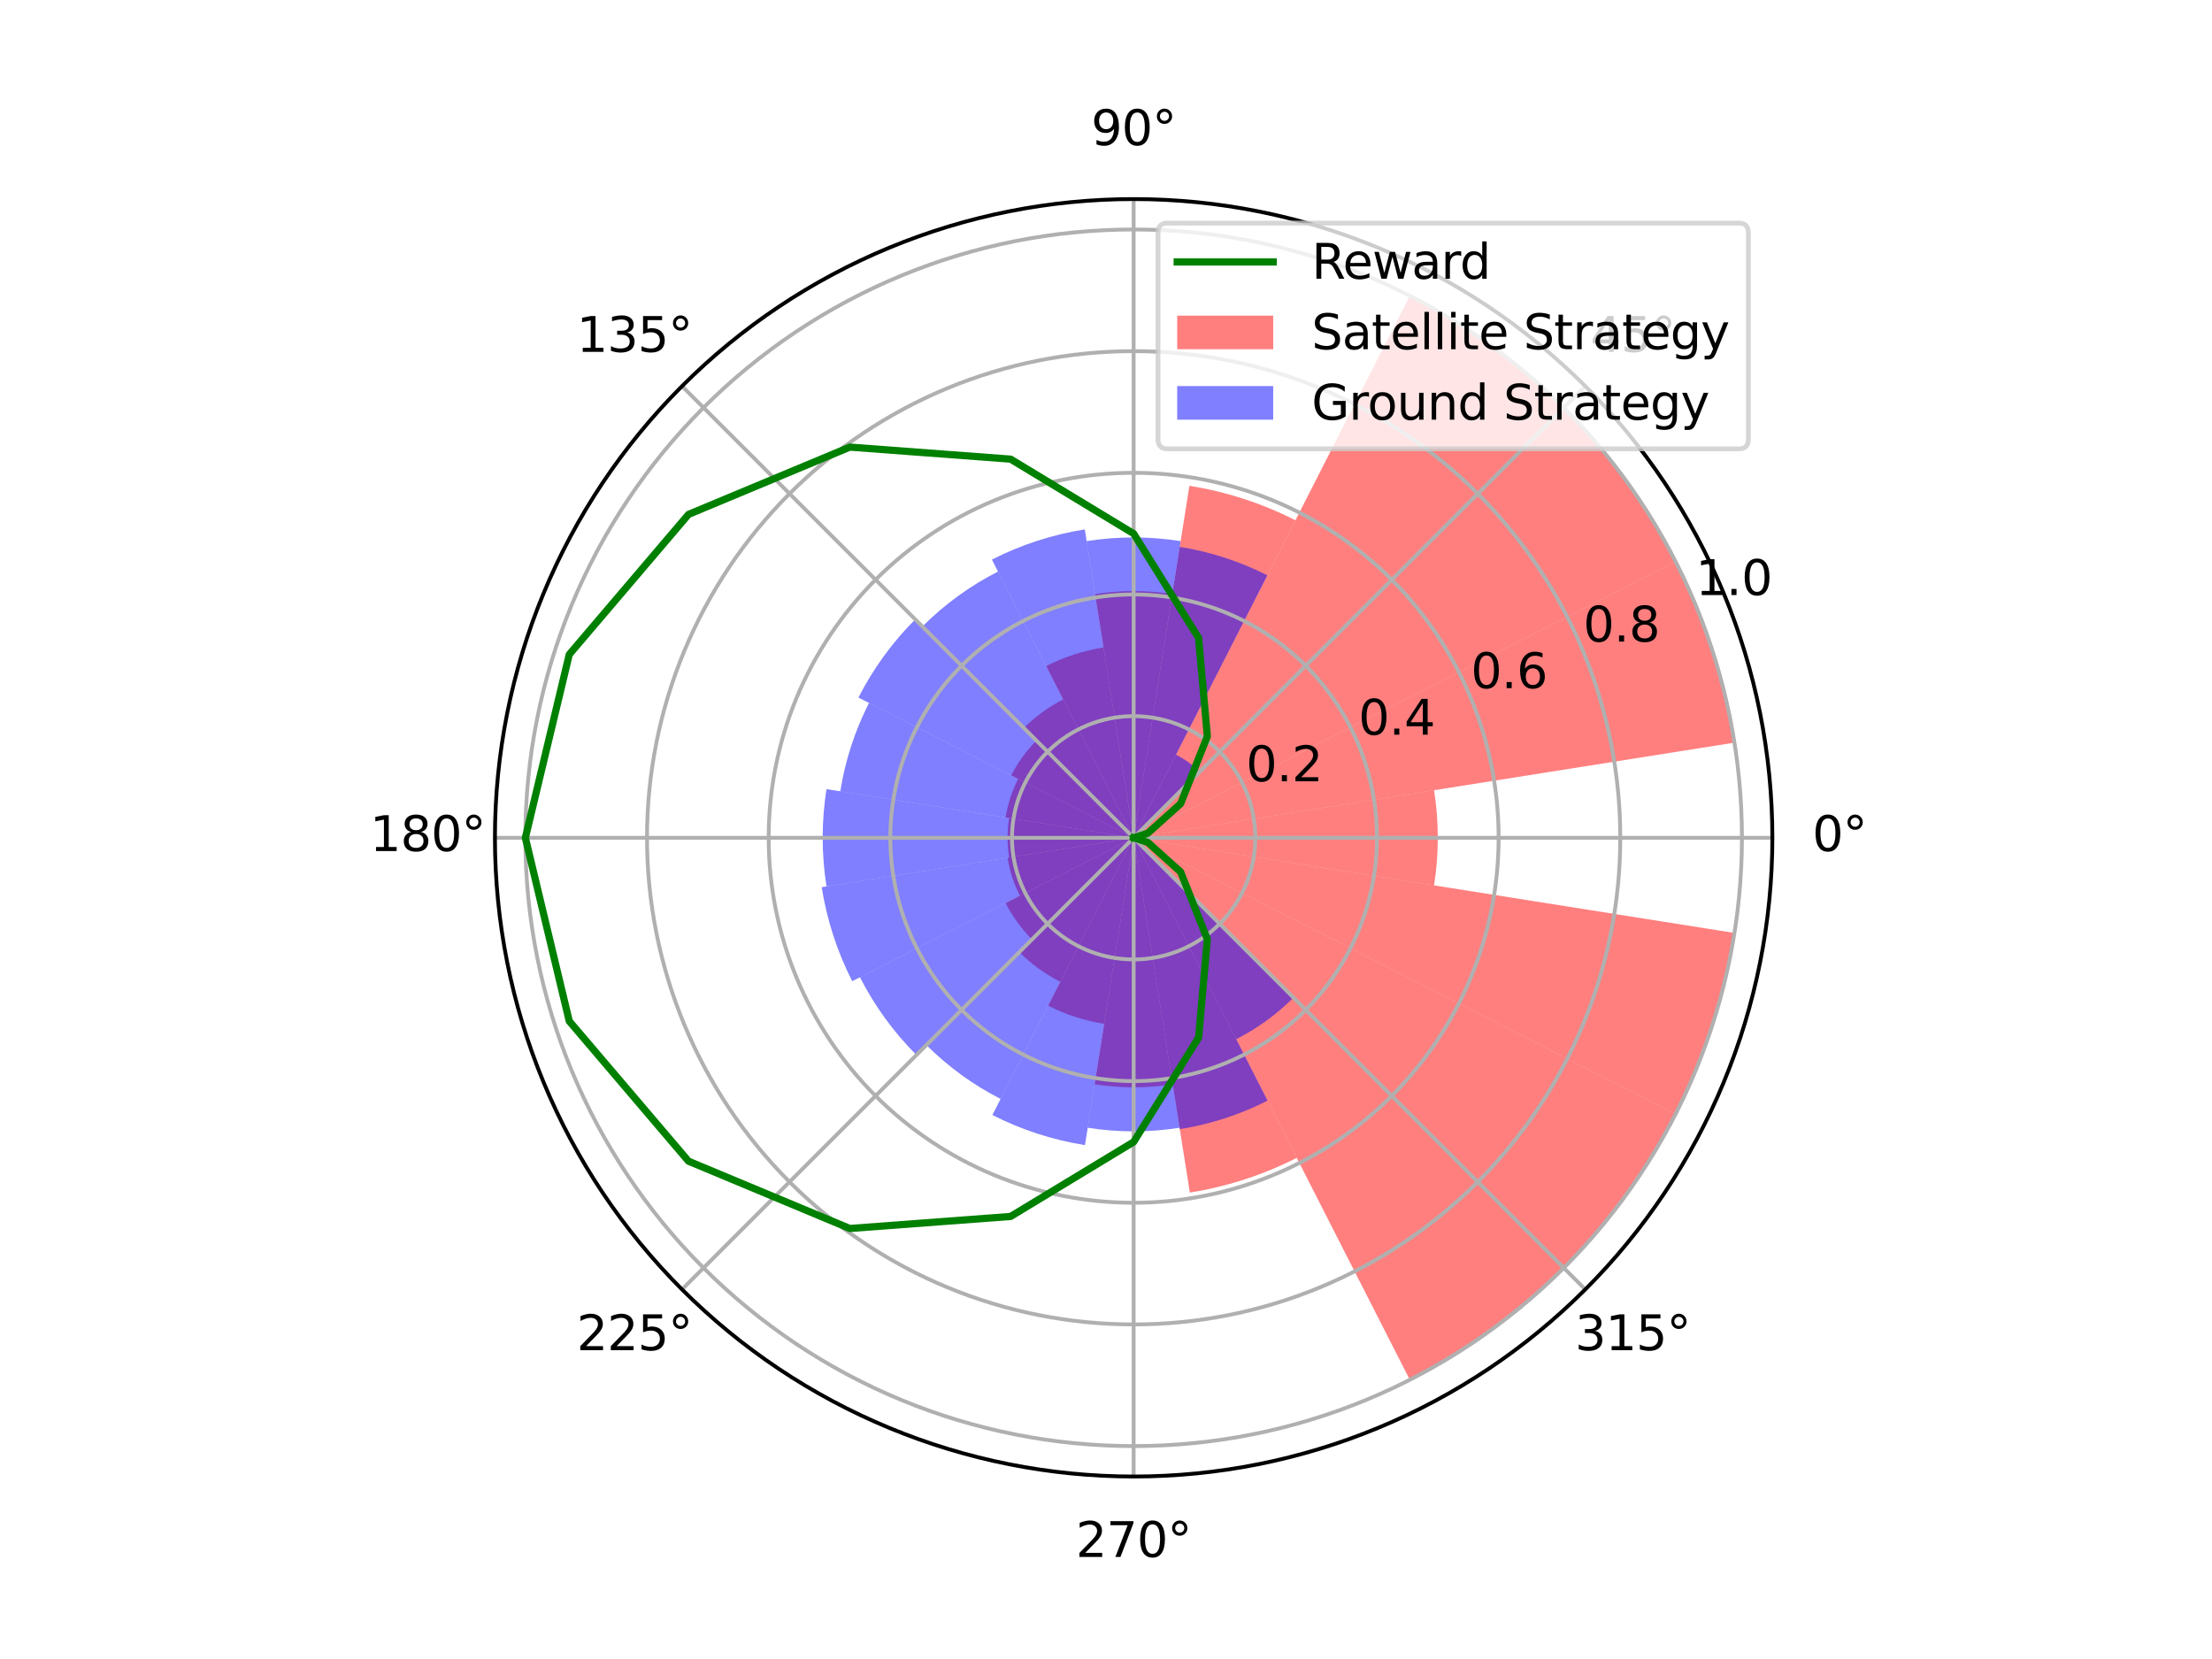 <?xml version="1.0" encoding="utf-8" standalone="no"?>
<!DOCTYPE svg PUBLIC "-//W3C//DTD SVG 1.1//EN"
  "http://www.w3.org/Graphics/SVG/1.1/DTD/svg11.dtd">
<svg xmlns:xlink="http://www.w3.org/1999/xlink" width="460.8pt" height="345.6pt" viewBox="0 0 460.8 345.6" xmlns="http://www.w3.org/2000/svg" version="1.1">
 <defs>
  <style type="text/css">*{stroke-linejoin: round; stroke-linecap: butt}</style>
 </defs>
 <g id="figure_1">
  <g id="patch_1">
   <path d="M 0 345.6 
L 460.8 345.6 
L 460.8 0 
L 0 0 
z
" style="fill: #ffffff"/>
  </g>
  <g id="axes_1">
   <g id="patch_2">
    <path d="M 369.216 174.528 
C 369.216 157.055 365.774 139.752 359.088 123.61 
C 352.401 107.467 342.6 92.798 330.245 80.443 
C 317.89 68.088 303.221 58.287 287.078 51.6 
C 270.936 44.914 253.633 41.472 236.16 41.472 
C 218.687 41.472 201.384 44.914 185.242 51.6 
C 169.099 58.287 154.43 68.088 142.075 80.443 
C 129.72 92.798 119.919 107.467 113.232 123.61 
C 106.546 139.752 103.104 157.055 103.104 174.528 
C 103.104 192.001 106.546 209.304 113.232 225.446 
C 119.919 241.589 129.72 256.258 142.075 268.613 
C 154.43 280.968 169.099 290.769 185.242 297.456 
C 201.384 304.142 218.687 307.584 236.16 307.584 
C 253.633 307.584 270.936 304.142 287.078 297.456 
C 303.221 290.769 317.89 280.968 330.245 268.613 
C 342.6 256.258 352.401 241.589 359.088 225.446 
C 365.774 209.304 369.216 192.001 369.216 174.528 
M 236.16 174.528 
C 236.16 174.528 236.16 174.528 236.16 174.528 
C 236.16 174.528 236.16 174.528 236.16 174.528 
C 236.16 174.528 236.16 174.528 236.16 174.528 
C 236.16 174.528 236.16 174.528 236.16 174.528 
C 236.16 174.528 236.16 174.528 236.16 174.528 
C 236.16 174.528 236.16 174.528 236.16 174.528 
C 236.16 174.528 236.16 174.528 236.16 174.528 
C 236.16 174.528 236.16 174.528 236.16 174.528 
C 236.16 174.528 236.16 174.528 236.16 174.528 
C 236.16 174.528 236.16 174.528 236.16 174.528 
C 236.16 174.528 236.16 174.528 236.16 174.528 
C 236.16 174.528 236.16 174.528 236.16 174.528 
C 236.16 174.528 236.16 174.528 236.16 174.528 
C 236.16 174.528 236.16 174.528 236.16 174.528 
C 236.16 174.528 236.16 174.528 236.16 174.528 
C 236.16 174.528 236.16 174.528 236.16 174.528 
M 369.216 174.528 
z
" style="fill: #ffffff"/>
   </g>
   <g id="patch_3">
    <path d="M 236.16 174.528 
C 236.16 174.528 236.16 174.528 236.16 174.528 
C 236.16 174.528 236.16 174.528 236.16 174.528 
L 298.74 164.616 
C 299.259 167.895 299.52 171.209 299.52 174.528 
C 299.52 177.847 299.259 181.161 298.74 184.44 
z
" clip-path="url(#pe6c86b7f0f)" style="fill: #ff0000; opacity: 0.5"/>
   </g>
   <g id="patch_4">
    <path d="M 236.16 174.528 
C 236.16 174.528 236.16 174.528 236.16 174.528 
C 236.16 174.528 236.16 174.528 236.16 174.528 
L 349.046 117.01 
C 352.059 122.924 354.603 129.065 356.654 135.377 
C 358.705 141.689 360.257 148.153 361.295 154.709 
z
" clip-path="url(#pe6c86b7f0f)" style="fill: #ff0000; opacity: 0.5"/>
   </g>
   <g id="patch_5">
    <path d="M 236.16 174.528 
C 236.16 174.528 236.16 174.528 236.16 174.528 
C 236.16 174.528 236.16 174.528 236.16 174.528 
L 325.759 84.929 
C 330.453 89.623 334.77 94.678 338.672 100.049 
C 342.574 105.419 346.048 111.087 349.061 117.002 
z
" clip-path="url(#pe6c86b7f0f)" style="fill: #ff0000; opacity: 0.5"/>
   </g>
   <g id="patch_6">
    <path d="M 236.16 174.528 
C 236.16 174.528 236.16 174.528 236.16 174.528 
C 236.16 174.528 236.16 174.528 236.16 174.528 
L 293.67 61.658 
C 299.583 64.671 305.25 68.144 310.619 72.044 
C 315.988 75.945 321.042 80.261 325.734 84.954 
z
" clip-path="url(#pe6c86b7f0f)" style="fill: #ff0000; opacity: 0.5"/>
   </g>
   <g id="patch_7">
    <path d="M 236.16 174.528 
C 236.16 174.528 236.16 174.528 236.16 174.528 
C 236.16 174.528 236.16 174.528 236.16 174.528 
L 247.773 101.207 
C 251.614 101.815 255.401 102.724 259.1 103.926 
C 262.799 105.128 266.397 106.618 269.862 108.384 
z
" clip-path="url(#pe6c86b7f0f)" style="fill: #ff0000; opacity: 0.5"/>
   </g>
   <g id="patch_8">
    <path d="M 236.16 174.528 
C 236.16 174.528 236.16 174.528 236.16 174.528 
C 236.16 174.528 236.16 174.528 236.16 174.528 
L 228.12 123.765 
C 230.779 123.344 233.468 123.132 236.16 123.132 
C 238.852 123.132 241.541 123.344 244.2 123.765 
z
" clip-path="url(#pe6c86b7f0f)" style="fill: #ff0000; opacity: 0.5"/>
   </g>
   <g id="patch_9">
    <path d="M 236.16 174.528 
C 236.16 174.528 236.16 174.528 236.16 174.528 
C 236.16 174.528 236.16 174.528 236.16 174.528 
L 217.934 138.757 
C 219.808 137.803 221.754 136.997 223.754 136.347 
C 225.754 135.697 227.802 135.205 229.88 134.876 
z
" clip-path="url(#pe6c86b7f0f)" style="fill: #ff0000; opacity: 0.5"/>
   </g>
   <g id="patch_10">
    <path d="M 236.16 174.528 
C 236.16 174.528 236.16 174.528 236.16 174.528 
C 236.16 174.528 236.16 174.528 236.16 174.528 
L 213.285 151.653 
C 214.484 150.455 215.774 149.353 217.145 148.356 
C 218.516 147.36 219.963 146.473 221.473 145.704 
z
" clip-path="url(#pe6c86b7f0f)" style="fill: #ff0000; opacity: 0.5"/>
   </g>
   <g id="patch_11">
    <path d="M 236.16 174.528 
C 236.16 174.528 236.16 174.528 236.16 174.528 
C 236.16 174.528 236.16 174.528 236.16 174.528 
L 210.652 161.531 
C 211.333 160.195 212.118 158.914 213 157.701 
C 213.881 156.488 214.857 155.345 215.917 154.285 
z
" clip-path="url(#pe6c86b7f0f)" style="fill: #ff0000; opacity: 0.5"/>
   </g>
   <g id="patch_12">
    <path d="M 236.16 174.528 
C 236.16 174.528 236.16 174.528 236.16 174.528 
C 236.16 174.528 236.16 174.528 236.16 174.528 
L 209.485 170.303 
C 209.706 168.906 210.037 167.528 210.474 166.182 
C 210.911 164.836 211.453 163.527 212.096 162.267 
z
" clip-path="url(#pe6c86b7f0f)" style="fill: #ff0000; opacity: 0.5"/>
   </g>
   <g id="patch_13">
    <path d="M 236.16 174.528 
C 236.16 174.528 236.16 174.528 236.16 174.528 
C 236.16 174.528 236.16 174.528 236.16 174.528 
L 210.219 178.637 
C 210.004 177.278 209.895 175.904 209.895 174.528 
C 209.895 173.152 210.004 171.778 210.219 170.419 
z
" clip-path="url(#pe6c86b7f0f)" style="fill: #ff0000; opacity: 0.5"/>
   </g>
   <g id="patch_14">
    <path d="M 236.16 174.528 
C 236.16 174.528 236.16 174.528 236.16 174.528 
C 236.16 174.528 236.16 174.528 236.16 174.528 
L 212.462 186.603 
C 211.83 185.361 211.296 184.072 210.865 182.747 
C 210.435 181.422 210.109 180.065 209.891 178.689 
z
" clip-path="url(#pe6c86b7f0f)" style="fill: #ff0000; opacity: 0.5"/>
   </g>
   <g id="patch_15">
    <path d="M 236.16 174.528 
C 236.16 174.528 236.16 174.528 236.16 174.528 
C 236.16 174.528 236.16 174.528 236.16 174.528 
L 214.989 195.699 
C 213.88 194.59 212.86 193.395 211.938 192.127 
C 211.016 190.858 210.195 189.518 209.483 188.121 
z
" clip-path="url(#pe6c86b7f0f)" style="fill: #ff0000; opacity: 0.5"/>
   </g>
   <g id="patch_16">
    <path d="M 236.16 174.528 
C 236.16 174.528 236.16 174.528 236.16 174.528 
C 236.16 174.528 236.16 174.528 236.16 174.528 
L 220.871 204.534 
C 219.299 203.733 217.793 202.81 216.366 201.773 
C 214.938 200.736 213.595 199.588 212.347 198.341 
z
" clip-path="url(#pe6c86b7f0f)" style="fill: #ff0000; opacity: 0.5"/>
   </g>
   <g id="patch_17">
    <path d="M 236.16 174.528 
C 236.16 174.528 236.16 174.528 236.16 174.528 
C 236.16 174.528 236.16 174.528 236.16 174.528 
L 230.021 213.289 
C 227.99 212.967 225.988 212.487 224.033 211.851 
C 222.078 211.216 220.175 210.428 218.344 209.495 
z
" clip-path="url(#pe6c86b7f0f)" style="fill: #ff0000; opacity: 0.5"/>
   </g>
   <g id="patch_18">
    <path d="M 236.16 174.528 
C 236.16 174.528 236.16 174.528 236.16 174.528 
C 236.16 174.528 236.16 174.528 236.16 174.528 
L 244.292 225.871 
C 241.602 226.297 238.883 226.511 236.16 226.511 
C 233.437 226.511 230.718 226.297 228.028 225.871 
z
" clip-path="url(#pe6c86b7f0f)" style="fill: #ff0000; opacity: 0.5"/>
   </g>
   <g id="patch_19">
    <path d="M 236.16 174.528 
C 236.16 174.528 236.16 174.528 236.16 174.528 
C 236.16 174.528 236.16 174.528 236.16 174.528 
L 270.13 241.199 
C 266.638 242.978 263.011 244.481 259.283 245.692 
C 255.554 246.903 251.737 247.82 247.865 248.433 
z
" clip-path="url(#pe6c86b7f0f)" style="fill: #ff0000; opacity: 0.5"/>
   </g>
   <g id="patch_20">
    <path d="M 236.16 174.528 
C 236.16 174.528 236.16 174.528 236.16 174.528 
C 236.16 174.528 236.16 174.528 236.16 174.528 
L 325.76 264.128 
C 321.066 268.822 316.011 273.14 310.64 277.042 
C 305.27 280.943 299.601 284.417 293.687 287.431 
z
" clip-path="url(#pe6c86b7f0f)" style="fill: #ff0000; opacity: 0.5"/>
   </g>
   <g id="patch_21">
    <path d="M 236.16 174.528 
C 236.16 174.528 236.16 174.528 236.16 174.528 
C 236.16 174.528 236.16 174.528 236.16 174.528 
L 349.063 232.055 
C 346.049 237.969 342.575 243.638 338.674 249.008 
C 334.772 254.379 330.454 259.434 325.76 264.128 
z
" clip-path="url(#pe6c86b7f0f)" style="fill: #ff0000; opacity: 0.5"/>
   </g>
   <g id="patch_22">
    <path d="M 236.16 174.528 
C 236.16 174.528 236.16 174.528 236.16 174.528 
C 236.16 174.528 236.16 174.528 236.16 174.528 
L 361.314 194.35 
C 360.275 200.907 358.723 207.371 356.672 213.685 
C 354.621 219.998 352.076 226.14 349.063 232.055 
z
" clip-path="url(#pe6c86b7f0f)" style="fill: #ff0000; opacity: 0.5"/>
   </g>
   <g id="patch_23">
    <path d="M 236.16 174.528 
C 236.16 174.528 236.16 174.528 236.16 174.528 
C 236.16 174.528 236.16 174.528 236.16 174.528 
L 236.173 174.526 
C 236.173 174.527 236.173 174.527 236.173 174.528 
C 236.173 174.529 236.173 174.529 236.173 174.53 
z
" clip-path="url(#pe6c86b7f0f)" style="fill: #0000ff; opacity: 0.5"/>
   </g>
   <g id="patch_24">
    <path d="M 236.16 174.528 
C 236.16 174.528 236.16 174.528 236.16 174.528 
C 236.16 174.528 236.16 174.528 236.16 174.528 
L 236.171 174.522 
C 236.172 174.523 236.172 174.523 236.172 174.524 
C 236.172 174.525 236.172 174.525 236.173 174.526 
z
" clip-path="url(#pe6c86b7f0f)" style="fill: #0000ff; opacity: 0.5"/>
   </g>
   <g id="patch_25">
    <path d="M 236.16 174.528 
C 236.16 174.528 236.16 174.528 236.16 174.528 
C 236.16 174.528 236.16 174.528 236.16 174.528 
L 236.169 174.519 
C 236.169 174.52 236.17 174.52 236.17 174.521 
C 236.171 174.521 236.171 174.522 236.171 174.522 
z
" clip-path="url(#pe6c86b7f0f)" style="fill: #0000ff; opacity: 0.5"/>
   </g>
   <g id="patch_26">
    <path d="M 236.16 174.528 
C 236.16 174.528 236.16 174.528 236.16 174.528 
C 236.16 174.528 236.16 174.528 236.16 174.528 
L 244.982 157.213 
C 245.889 157.676 246.759 158.208 247.582 158.807 
C 248.406 159.405 249.181 160.067 249.901 160.787 
z
" clip-path="url(#pe6c86b7f0f)" style="fill: #0000ff; opacity: 0.5"/>
   </g>
   <g id="patch_27">
    <path d="M 236.16 174.528 
C 236.16 174.528 236.16 174.528 236.16 174.528 
C 236.16 174.528 236.16 174.528 236.16 174.528 
L 245.759 113.925 
C 248.933 114.428 252.064 115.179 255.121 116.173 
C 258.178 117.166 261.152 118.398 264.016 119.857 
z
" clip-path="url(#pe6c86b7f0f)" style="fill: #0000ff; opacity: 0.5"/>
   </g>
   <g id="patch_28">
    <path d="M 236.16 174.528 
C 236.16 174.528 236.16 174.528 236.16 174.528 
C 236.16 174.528 236.16 174.528 236.16 174.528 
L 226.372 112.728 
C 229.609 112.215 232.882 111.958 236.16 111.958 
C 239.438 111.958 242.711 112.215 245.948 112.728 
z
" clip-path="url(#pe6c86b7f0f)" style="fill: #0000ff; opacity: 0.5"/>
   </g>
   <g id="patch_29">
    <path d="M 236.16 174.528 
C 236.16 174.528 236.16 174.528 236.16 174.528 
C 236.16 174.528 236.16 174.528 236.16 174.528 
L 206.631 116.574 
C 209.667 115.027 212.82 113.721 216.06 112.668 
C 219.301 111.615 222.619 110.818 225.985 110.285 
z
" clip-path="url(#pe6c86b7f0f)" style="fill: #0000ff; opacity: 0.5"/>
   </g>
   <g id="patch_30">
    <path d="M 236.16 174.528 
C 236.16 174.528 236.16 174.528 236.16 174.528 
C 236.16 174.528 236.16 174.528 236.16 174.528 
L 192.145 130.513 
C 194.451 128.207 196.934 126.086 199.572 124.169 
C 202.21 122.253 204.995 120.546 207.901 119.066 
z
" clip-path="url(#pe6c86b7f0f)" style="fill: #0000ff; opacity: 0.5"/>
   </g>
   <g id="patch_31">
    <path d="M 236.16 174.528 
C 236.16 174.528 236.16 174.528 236.16 174.528 
C 236.16 174.528 236.16 174.528 236.16 174.528 
L 178.828 145.316 
C 180.359 142.313 182.122 139.434 184.104 136.707 
C 186.085 133.98 188.278 131.413 190.661 129.029 
z
" clip-path="url(#pe6c86b7f0f)" style="fill: #0000ff; opacity: 0.5"/>
   </g>
   <g id="patch_32">
    <path d="M 236.16 174.528 
C 236.16 174.528 236.16 174.528 236.16 174.528 
C 236.16 174.528 236.16 174.528 236.16 174.528 
L 175.048 164.849 
C 175.555 161.647 176.313 158.491 177.314 155.408 
C 178.316 152.325 179.558 149.326 181.03 146.438 
z
" clip-path="url(#pe6c86b7f0f)" style="fill: #0000ff; opacity: 0.5"/>
   </g>
   <g id="patch_33">
    <path d="M 236.16 174.528 
C 236.16 174.528 236.16 174.528 236.16 174.528 
C 236.16 174.528 236.16 174.528 236.16 174.528 
L 172.176 184.662 
C 171.645 181.31 171.378 177.922 171.378 174.528 
C 171.378 171.134 171.645 167.746 172.176 164.394 
z
" clip-path="url(#pe6c86b7f0f)" style="fill: #0000ff; opacity: 0.5"/>
   </g>
   <g id="patch_34">
    <path d="M 236.16 174.528 
C 236.16 174.528 236.16 174.528 236.16 174.528 
C 236.16 174.528 236.16 174.528 236.16 174.528 
L 177.536 204.398 
C 175.971 201.327 174.65 198.138 173.585 194.86 
C 172.52 191.582 171.714 188.225 171.175 184.821 
z
" clip-path="url(#pe6c86b7f0f)" style="fill: #0000ff; opacity: 0.5"/>
   </g>
   <g id="patch_35">
    <path d="M 236.16 174.528 
C 236.16 174.528 236.16 174.528 236.16 174.528 
C 236.16 174.528 236.16 174.528 236.16 174.528 
L 190.912 219.776 
C 188.541 217.406 186.361 214.853 184.391 212.141 
C 182.42 209.429 180.666 206.566 179.144 203.579 
z
" clip-path="url(#pe6c86b7f0f)" style="fill: #0000ff; opacity: 0.5"/>
   </g>
   <g id="patch_36">
    <path d="M 236.16 174.528 
C 236.16 174.528 236.16 174.528 236.16 174.528 
C 236.16 174.528 236.16 174.528 236.16 174.528 
L 208.443 228.926 
C 205.593 227.474 202.862 225.801 200.274 223.921 
C 197.687 222.041 195.251 219.96 192.989 217.699 
z
" clip-path="url(#pe6c86b7f0f)" style="fill: #0000ff; opacity: 0.5"/>
   </g>
   <g id="patch_37">
    <path d="M 236.16 174.528 
C 236.16 174.528 236.16 174.528 236.16 174.528 
C 236.16 174.528 236.16 174.528 236.16 174.528 
L 226.021 238.546 
C 222.667 238.015 219.36 237.221 216.131 236.172 
C 212.901 235.122 209.76 233.821 206.734 232.28 
z
" clip-path="url(#pe6c86b7f0f)" style="fill: #0000ff; opacity: 0.5"/>
   </g>
   <g id="patch_38">
    <path d="M 236.16 174.528 
C 236.16 174.528 236.16 174.528 236.16 174.528 
C 236.16 174.528 236.16 174.528 236.16 174.528 
L 245.727 234.929 
C 242.562 235.43 239.364 235.681 236.16 235.681 
C 232.956 235.681 229.758 235.43 226.593 234.929 
z
" clip-path="url(#pe6c86b7f0f)" style="fill: #0000ff; opacity: 0.5"/>
   </g>
   <g id="patch_39">
    <path d="M 236.16 174.528 
C 236.16 174.528 236.16 174.528 236.16 174.528 
C 236.16 174.528 236.16 174.528 236.16 174.528 
L 264.057 229.278 
C 261.188 230.739 258.21 231.973 255.148 232.968 
C 252.087 233.963 248.952 234.715 245.772 235.219 
z
" clip-path="url(#pe6c86b7f0f)" style="fill: #0000ff; opacity: 0.5"/>
   </g>
   <g id="patch_40">
    <path d="M 236.16 174.528 
C 236.16 174.528 236.16 174.528 236.16 174.528 
C 236.16 174.528 236.16 174.528 236.16 174.528 
L 269.452 207.82 
C 267.708 209.564 265.829 211.168 263.834 212.618 
C 261.838 214.067 259.732 215.358 257.534 216.478 
z
" clip-path="url(#pe6c86b7f0f)" style="fill: #0000ff; opacity: 0.5"/>
   </g>
   <g id="patch_41">
    <path d="M 236.16 174.528 
C 236.16 174.528 236.16 174.528 236.16 174.528 
C 236.16 174.528 236.16 174.528 236.16 174.528 
L 236.172 174.534 
C 236.171 174.534 236.171 174.535 236.17 174.536 
C 236.17 174.536 236.17 174.537 236.169 174.537 
z
" clip-path="url(#pe6c86b7f0f)" style="fill: #0000ff; opacity: 0.5"/>
   </g>
   <g id="patch_42">
    <path d="M 236.16 174.528 
C 236.16 174.528 236.16 174.528 236.16 174.528 
C 236.16 174.528 236.16 174.528 236.16 174.528 
L 236.16 174.528 
C 236.16 174.528 236.16 174.528 236.16 174.528 
C 236.16 174.528 236.16 174.528 236.16 174.528 
z
" clip-path="url(#pe6c86b7f0f)" style="fill: #0000ff; opacity: 0.5"/>
   </g>
   <g id="matplotlib.axis_1">
    <g id="xtick_1">
     <g id="line2d_1">
      <path d="M 236.16 174.528 
L 369.216 174.528 
" clip-path="url(#pe6c86b7f0f)" style="fill: none; stroke: #b0b0b0; stroke-width: 0.8; stroke-linecap: square"/>
     </g>
     <g id="text_1">
      <!-- 0° -->
      <g transform="translate(377.535 177.287)scale(0.1 -0.1)">
       <defs>
        <path id="DejaVuSans-30" d="M 2034 4250 
Q 1547 4250 1301 3770 
Q 1056 3291 1056 2328 
Q 1056 1369 1301 889 
Q 1547 409 2034 409 
Q 2525 409 2770 889 
Q 3016 1369 3016 2328 
Q 3016 3291 2770 3770 
Q 2525 4250 2034 4250 
z
M 2034 4750 
Q 2819 4750 3233 4129 
Q 3647 3509 3647 2328 
Q 3647 1150 3233 529 
Q 2819 -91 2034 -91 
Q 1250 -91 836 529 
Q 422 1150 422 2328 
Q 422 3509 836 4129 
Q 1250 4750 2034 4750 
z
" transform="scale(0.016)"/>
        <path id="DejaVuSans-b0" d="M 1600 4347 
Q 1350 4347 1178 4173 
Q 1006 4000 1006 3750 
Q 1006 3503 1178 3333 
Q 1350 3163 1600 3163 
Q 1850 3163 2022 3333 
Q 2194 3503 2194 3750 
Q 2194 3997 2020 4172 
Q 1847 4347 1600 4347 
z
M 1600 4750 
Q 1800 4750 1984 4673 
Q 2169 4597 2303 4453 
Q 2447 4313 2519 4134 
Q 2591 3956 2591 3750 
Q 2591 3338 2302 3052 
Q 2013 2766 1594 2766 
Q 1172 2766 890 3047 
Q 609 3328 609 3750 
Q 609 4169 896 4459 
Q 1184 4750 1600 4750 
z
" transform="scale(0.016)"/>
       </defs>
       <use xlink:href="#DejaVuSans-30"/>
       <use xlink:href="#DejaVuSans-b0" x="63.623"/>
      </g>
     </g>
    </g>
    <g id="xtick_2">
     <g id="line2d_2">
      <path d="M 236.16 174.528 
L 330.245 80.443 
" clip-path="url(#pe6c86b7f0f)" style="fill: none; stroke: #b0b0b0; stroke-width: 0.8; stroke-linecap: square"/>
     </g>
     <g id="text_2">
      <!-- 45° -->
      <g transform="translate(331.282 73.303)scale(0.1 -0.1)">
       <defs>
        <path id="DejaVuSans-34" d="M 2419 4116 
L 825 1625 
L 2419 1625 
L 2419 4116 
z
M 2253 4666 
L 3047 4666 
L 3047 1625 
L 3713 1625 
L 3713 1100 
L 3047 1100 
L 3047 0 
L 2419 0 
L 2419 1100 
L 313 1100 
L 313 1709 
L 2253 4666 
z
" transform="scale(0.016)"/>
        <path id="DejaVuSans-35" d="M 691 4666 
L 3169 4666 
L 3169 4134 
L 1269 4134 
L 1269 2991 
Q 1406 3038 1543 3061 
Q 1681 3084 1819 3084 
Q 2600 3084 3056 2656 
Q 3513 2228 3513 1497 
Q 3513 744 3044 326 
Q 2575 -91 1722 -91 
Q 1428 -91 1123 -41 
Q 819 9 494 109 
L 494 744 
Q 775 591 1075 516 
Q 1375 441 1709 441 
Q 2250 441 2565 725 
Q 2881 1009 2881 1497 
Q 2881 1984 2565 2268 
Q 2250 2553 1709 2553 
Q 1456 2553 1204 2497 
Q 953 2441 691 2322 
L 691 4666 
z
" transform="scale(0.016)"/>
       </defs>
       <use xlink:href="#DejaVuSans-34"/>
       <use xlink:href="#DejaVuSans-35" x="63.623"/>
       <use xlink:href="#DejaVuSans-b0" x="127.246"/>
      </g>
     </g>
    </g>
    <g id="xtick_3">
     <g id="line2d_3">
      <path d="M 236.16 174.528 
L 236.16 41.472 
" clip-path="url(#pe6c86b7f0f)" style="fill: none; stroke: #b0b0b0; stroke-width: 0.8; stroke-linecap: square"/>
     </g>
     <g id="text_3">
      <!-- 90° -->
      <g transform="translate(227.298 30.231)scale(0.1 -0.1)">
       <defs>
        <path id="DejaVuSans-39" d="M 703 97 
L 703 672 
Q 941 559 1184 500 
Q 1428 441 1663 441 
Q 2288 441 2617 861 
Q 2947 1281 2994 2138 
Q 2813 1869 2534 1725 
Q 2256 1581 1919 1581 
Q 1219 1581 811 2004 
Q 403 2428 403 3163 
Q 403 3881 828 4315 
Q 1253 4750 1959 4750 
Q 2769 4750 3195 4129 
Q 3622 3509 3622 2328 
Q 3622 1225 3098 567 
Q 2575 -91 1691 -91 
Q 1453 -91 1209 -44 
Q 966 3 703 97 
z
M 1959 2075 
Q 2384 2075 2632 2365 
Q 2881 2656 2881 3163 
Q 2881 3666 2632 3958 
Q 2384 4250 1959 4250 
Q 1534 4250 1286 3958 
Q 1038 3666 1038 3163 
Q 1038 2656 1286 2365 
Q 1534 2075 1959 2075 
z
" transform="scale(0.016)"/>
       </defs>
       <use xlink:href="#DejaVuSans-39"/>
       <use xlink:href="#DejaVuSans-30" x="63.623"/>
       <use xlink:href="#DejaVuSans-b0" x="127.246"/>
      </g>
     </g>
    </g>
    <g id="xtick_4">
     <g id="line2d_4">
      <path d="M 236.16 174.528 
L 142.075 80.443 
" clip-path="url(#pe6c86b7f0f)" style="fill: none; stroke: #b0b0b0; stroke-width: 0.8; stroke-linecap: square"/>
     </g>
     <g id="text_4">
      <!-- 135° -->
      <g transform="translate(120.132 73.303)scale(0.1 -0.1)">
       <defs>
        <path id="DejaVuSans-31" d="M 794 531 
L 1825 531 
L 1825 4091 
L 703 3866 
L 703 4441 
L 1819 4666 
L 2450 4666 
L 2450 531 
L 3481 531 
L 3481 0 
L 794 0 
L 794 531 
z
" transform="scale(0.016)"/>
        <path id="DejaVuSans-33" d="M 2597 2516 
Q 3050 2419 3304 2112 
Q 3559 1806 3559 1356 
Q 3559 666 3084 287 
Q 2609 -91 1734 -91 
Q 1441 -91 1130 -33 
Q 819 25 488 141 
L 488 750 
Q 750 597 1062 519 
Q 1375 441 1716 441 
Q 2309 441 2620 675 
Q 2931 909 2931 1356 
Q 2931 1769 2642 2001 
Q 2353 2234 1838 2234 
L 1294 2234 
L 1294 2753 
L 1863 2753 
Q 2328 2753 2575 2939 
Q 2822 3125 2822 3475 
Q 2822 3834 2567 4026 
Q 2313 4219 1838 4219 
Q 1578 4219 1281 4162 
Q 984 4106 628 3988 
L 628 4550 
Q 988 4650 1302 4700 
Q 1616 4750 1894 4750 
Q 2613 4750 3031 4423 
Q 3450 4097 3450 3541 
Q 3450 3153 3228 2886 
Q 3006 2619 2597 2516 
z
" transform="scale(0.016)"/>
       </defs>
       <use xlink:href="#DejaVuSans-31"/>
       <use xlink:href="#DejaVuSans-33" x="63.623"/>
       <use xlink:href="#DejaVuSans-35" x="127.246"/>
       <use xlink:href="#DejaVuSans-b0" x="190.869"/>
      </g>
     </g>
    </g>
    <g id="xtick_5">
     <g id="line2d_5">
      <path d="M 236.16 174.528 
L 103.104 174.528 
" clip-path="url(#pe6c86b7f0f)" style="fill: none; stroke: #b0b0b0; stroke-width: 0.8; stroke-linecap: square"/>
     </g>
     <g id="text_5">
      <!-- 180° -->
      <g transform="translate(77.06 177.287)scale(0.1 -0.1)">
       <defs>
        <path id="DejaVuSans-38" d="M 2034 2216 
Q 1584 2216 1326 1975 
Q 1069 1734 1069 1313 
Q 1069 891 1326 650 
Q 1584 409 2034 409 
Q 2484 409 2743 651 
Q 3003 894 3003 1313 
Q 3003 1734 2745 1975 
Q 2488 2216 2034 2216 
z
M 1403 2484 
Q 997 2584 770 2862 
Q 544 3141 544 3541 
Q 544 4100 942 4425 
Q 1341 4750 2034 4750 
Q 2731 4750 3128 4425 
Q 3525 4100 3525 3541 
Q 3525 3141 3298 2862 
Q 3072 2584 2669 2484 
Q 3125 2378 3379 2068 
Q 3634 1759 3634 1313 
Q 3634 634 3220 271 
Q 2806 -91 2034 -91 
Q 1263 -91 848 271 
Q 434 634 434 1313 
Q 434 1759 690 2068 
Q 947 2378 1403 2484 
z
M 1172 3481 
Q 1172 3119 1398 2916 
Q 1625 2713 2034 2713 
Q 2441 2713 2670 2916 
Q 2900 3119 2900 3481 
Q 2900 3844 2670 4047 
Q 2441 4250 2034 4250 
Q 1625 4250 1398 4047 
Q 1172 3844 1172 3481 
z
" transform="scale(0.016)"/>
       </defs>
       <use xlink:href="#DejaVuSans-31"/>
       <use xlink:href="#DejaVuSans-38" x="63.623"/>
       <use xlink:href="#DejaVuSans-30" x="127.246"/>
       <use xlink:href="#DejaVuSans-b0" x="190.869"/>
      </g>
     </g>
    </g>
    <g id="xtick_6">
     <g id="line2d_6">
      <path d="M 236.16 174.528 
L 142.075 268.613 
" clip-path="url(#pe6c86b7f0f)" style="fill: none; stroke: #b0b0b0; stroke-width: 0.8; stroke-linecap: square"/>
     </g>
     <g id="text_6">
      <!-- 225° -->
      <g transform="translate(120.132 281.272)scale(0.1 -0.1)">
       <defs>
        <path id="DejaVuSans-32" d="M 1228 531 
L 3431 531 
L 3431 0 
L 469 0 
L 469 531 
Q 828 903 1448 1529 
Q 2069 2156 2228 2338 
Q 2531 2678 2651 2914 
Q 2772 3150 2772 3378 
Q 2772 3750 2511 3984 
Q 2250 4219 1831 4219 
Q 1534 4219 1204 4116 
Q 875 4013 500 3803 
L 500 4441 
Q 881 4594 1212 4672 
Q 1544 4750 1819 4750 
Q 2544 4750 2975 4387 
Q 3406 4025 3406 3419 
Q 3406 3131 3298 2873 
Q 3191 2616 2906 2266 
Q 2828 2175 2409 1742 
Q 1991 1309 1228 531 
z
" transform="scale(0.016)"/>
       </defs>
       <use xlink:href="#DejaVuSans-32"/>
       <use xlink:href="#DejaVuSans-32" x="63.623"/>
       <use xlink:href="#DejaVuSans-35" x="127.246"/>
       <use xlink:href="#DejaVuSans-b0" x="190.869"/>
      </g>
     </g>
    </g>
    <g id="xtick_7">
     <g id="line2d_7">
      <path d="M 236.16 174.528 
L 236.16 307.584 
" clip-path="url(#pe6c86b7f0f)" style="fill: none; stroke: #b0b0b0; stroke-width: 0.8; stroke-linecap: square"/>
     </g>
     <g id="text_7">
      <!-- 270° -->
      <g transform="translate(224.116 324.343)scale(0.1 -0.1)">
       <defs>
        <path id="DejaVuSans-37" d="M 525 4666 
L 3525 4666 
L 3525 4397 
L 1831 0 
L 1172 0 
L 2766 4134 
L 525 4134 
L 525 4666 
z
" transform="scale(0.016)"/>
       </defs>
       <use xlink:href="#DejaVuSans-32"/>
       <use xlink:href="#DejaVuSans-37" x="63.623"/>
       <use xlink:href="#DejaVuSans-30" x="127.246"/>
       <use xlink:href="#DejaVuSans-b0" x="190.869"/>
      </g>
     </g>
    </g>
    <g id="xtick_8">
     <g id="line2d_8">
      <path d="M 236.16 174.528 
L 330.245 268.613 
" clip-path="url(#pe6c86b7f0f)" style="fill: none; stroke: #b0b0b0; stroke-width: 0.8; stroke-linecap: square"/>
     </g>
     <g id="text_8">
      <!-- 315° -->
      <g transform="translate(328.101 281.272)scale(0.1 -0.1)">
       <use xlink:href="#DejaVuSans-33"/>
       <use xlink:href="#DejaVuSans-31" x="63.623"/>
       <use xlink:href="#DejaVuSans-35" x="127.246"/>
       <use xlink:href="#DejaVuSans-b0" x="190.869"/>
      </g>
     </g>
    </g>
   </g>
   <g id="matplotlib.axis_2">
    <g id="ytick_1">
     <g id="line2d_9">
      <path d="M 261.504 174.528 
C 261.504 171.2 260.848 167.904 259.575 164.829 
C 258.301 161.754 256.434 158.96 254.081 156.607 
C 251.728 154.254 248.934 152.387 245.859 151.113 
C 242.784 149.84 239.488 149.184 236.16 149.184 
C 232.832 149.184 229.536 149.84 226.461 151.113 
C 223.386 152.387 220.592 154.254 218.239 156.607 
C 215.886 158.96 214.019 161.754 212.745 164.829 
C 211.472 167.904 210.816 171.2 210.816 174.528 
C 210.816 177.856 211.472 181.152 212.745 184.227 
C 214.019 187.302 215.886 190.096 218.239 192.449 
C 220.592 194.802 223.386 196.669 226.461 197.943 
C 229.536 199.216 232.832 199.872 236.16 199.872 
C 239.488 199.872 242.784 199.216 245.859 197.943 
C 248.934 196.669 251.728 194.802 254.081 192.449 
C 256.434 190.096 258.301 187.302 259.575 184.227 
C 260.848 181.152 261.504 177.856 261.504 174.528 
" clip-path="url(#pe6c86b7f0f)" style="fill: none; stroke: #b0b0b0; stroke-width: 0.8; stroke-linecap: square"/>
     </g>
     <g id="text_9">
      <!-- 0.2 -->
      <g transform="translate(259.575 162.75)scale(0.1 -0.1)">
       <defs>
        <path id="DejaVuSans-2e" d="M 684 794 
L 1344 794 
L 1344 0 
L 684 0 
L 684 794 
z
" transform="scale(0.016)"/>
       </defs>
       <use xlink:href="#DejaVuSans-30"/>
       <use xlink:href="#DejaVuSans-2e" x="63.623"/>
       <use xlink:href="#DejaVuSans-32" x="95.41"/>
      </g>
     </g>
    </g>
    <g id="ytick_2">
     <g id="line2d_10">
      <path d="M 286.848 174.528 
C 286.848 167.872 285.537 161.28 282.99 155.131 
C 280.442 148.981 276.709 143.393 272.002 138.686 
C 267.295 133.979 261.707 130.246 255.557 127.698 
C 249.408 125.151 242.816 123.84 236.16 123.84 
C 229.504 123.84 222.912 125.151 216.763 127.698 
C 210.613 130.246 205.025 133.979 200.318 138.686 
C 195.611 143.393 191.878 148.981 189.33 155.131 
C 186.783 161.28 185.472 167.872 185.472 174.528 
C 185.472 181.184 186.783 187.776 189.33 193.925 
C 191.878 200.075 195.611 205.663 200.318 210.37 
C 205.025 215.077 210.613 218.81 216.763 221.358 
C 222.912 223.905 229.504 225.216 236.16 225.216 
C 242.816 225.216 249.408 223.905 255.557 221.358 
C 261.707 218.81 267.295 215.077 272.002 210.37 
C 276.709 205.663 280.442 200.075 282.99 193.925 
C 285.537 187.776 286.848 181.184 286.848 174.528 
" clip-path="url(#pe6c86b7f0f)" style="fill: none; stroke: #b0b0b0; stroke-width: 0.8; stroke-linecap: square"/>
     </g>
     <g id="text_10">
      <!-- 0.4 -->
      <g transform="translate(282.99 153.051)scale(0.1 -0.1)">
       <use xlink:href="#DejaVuSans-30"/>
       <use xlink:href="#DejaVuSans-2e" x="63.623"/>
       <use xlink:href="#DejaVuSans-34" x="95.41"/>
      </g>
     </g>
    </g>
    <g id="ytick_3">
     <g id="line2d_11">
      <path d="M 312.192 174.528 
C 312.192 164.544 310.225 154.656 306.404 145.432 
C 302.584 136.207 296.983 127.825 289.923 120.765 
C 282.863 113.705 274.481 108.104 265.256 104.284 
C 256.032 100.463 246.144 98.496 236.16 98.496 
C 226.176 98.496 216.288 100.463 207.064 104.284 
C 197.839 108.104 189.457 113.705 182.397 120.765 
C 175.337 127.825 169.736 136.207 165.916 145.432 
C 162.095 154.656 160.128 164.544 160.128 174.528 
C 160.128 184.512 162.095 194.4 165.916 203.624 
C 169.736 212.849 175.337 221.231 182.397 228.291 
C 189.457 235.351 197.839 240.952 207.064 244.772 
C 216.288 248.593 226.176 250.56 236.16 250.56 
C 246.144 250.56 256.032 248.593 265.256 244.772 
C 274.481 240.952 282.863 235.351 289.923 228.291 
C 296.983 221.231 302.584 212.849 306.404 203.624 
C 310.225 194.4 312.192 184.512 312.192 174.528 
" clip-path="url(#pe6c86b7f0f)" style="fill: none; stroke: #b0b0b0; stroke-width: 0.8; stroke-linecap: square"/>
     </g>
     <g id="text_11">
      <!-- 0.6 -->
      <g transform="translate(306.404 143.352)scale(0.1 -0.1)">
       <defs>
        <path id="DejaVuSans-36" d="M 2113 2584 
Q 1688 2584 1439 2293 
Q 1191 2003 1191 1497 
Q 1191 994 1439 701 
Q 1688 409 2113 409 
Q 2538 409 2786 701 
Q 3034 994 3034 1497 
Q 3034 2003 2786 2293 
Q 2538 2584 2113 2584 
z
M 3366 4563 
L 3366 3988 
Q 3128 4100 2886 4159 
Q 2644 4219 2406 4219 
Q 1781 4219 1451 3797 
Q 1122 3375 1075 2522 
Q 1259 2794 1537 2939 
Q 1816 3084 2150 3084 
Q 2853 3084 3261 2657 
Q 3669 2231 3669 1497 
Q 3669 778 3244 343 
Q 2819 -91 2113 -91 
Q 1303 -91 875 529 
Q 447 1150 447 2328 
Q 447 3434 972 4092 
Q 1497 4750 2381 4750 
Q 2619 4750 2861 4703 
Q 3103 4656 3366 4563 
z
" transform="scale(0.016)"/>
       </defs>
       <use xlink:href="#DejaVuSans-30"/>
       <use xlink:href="#DejaVuSans-2e" x="63.623"/>
       <use xlink:href="#DejaVuSans-36" x="95.41"/>
      </g>
     </g>
    </g>
    <g id="ytick_4">
     <g id="line2d_12">
      <path d="M 337.536 174.528 
C 337.536 161.215 334.914 148.032 329.819 135.733 
C 324.725 123.434 317.257 112.258 307.844 102.844 
C 298.43 93.431 287.254 85.963 274.955 80.869 
C 262.656 75.774 249.473 73.152 236.16 73.152 
C 222.847 73.152 209.664 75.774 197.365 80.869 
C 185.066 85.963 173.89 93.431 164.476 102.844 
C 155.063 112.258 147.595 123.434 142.501 135.733 
C 137.406 148.032 134.784 161.215 134.784 174.528 
C 134.784 187.841 137.406 201.024 142.501 213.323 
C 147.595 225.622 155.063 236.798 164.476 246.212 
C 173.89 255.625 185.066 263.093 197.365 268.187 
C 209.664 273.282 222.847 275.904 236.16 275.904 
C 249.473 275.904 262.656 273.282 274.955 268.187 
C 287.254 263.093 298.43 255.625 307.844 246.212 
C 317.257 236.798 324.725 225.622 329.819 213.323 
C 334.914 201.024 337.536 187.841 337.536 174.528 
" clip-path="url(#pe6c86b7f0f)" style="fill: none; stroke: #b0b0b0; stroke-width: 0.8; stroke-linecap: square"/>
     </g>
     <g id="text_12">
      <!-- 0.8 -->
      <g transform="translate(329.819 133.653)scale(0.1 -0.1)">
       <use xlink:href="#DejaVuSans-30"/>
       <use xlink:href="#DejaVuSans-2e" x="63.623"/>
       <use xlink:href="#DejaVuSans-38" x="95.41"/>
      </g>
     </g>
    </g>
    <g id="ytick_5">
     <g id="line2d_13">
      <path d="M 362.88 174.528 
C 362.88 157.887 359.602 141.408 353.234 126.034 
C 346.866 110.66 337.531 96.69 325.765 84.923 
C 313.998 73.157 300.028 63.822 284.654 57.454 
C 269.28 51.086 252.801 47.808 236.16 47.808 
C 219.519 47.808 203.04 51.086 187.666 57.454 
C 172.292 63.822 158.322 73.157 146.555 84.923 
C 134.789 96.69 125.454 110.66 119.086 126.034 
C 112.718 141.408 109.44 157.887 109.44 174.528 
C 109.44 191.169 112.718 207.648 119.086 223.022 
C 125.454 238.396 134.789 252.366 146.555 264.133 
C 158.322 275.899 172.292 285.234 187.666 291.602 
C 203.04 297.97 219.519 301.248 236.16 301.248 
C 252.801 301.248 269.28 297.97 284.654 291.602 
C 300.028 285.234 313.998 275.899 325.765 264.133 
C 337.531 252.366 346.866 238.396 353.234 223.022 
C 359.602 207.648 362.88 191.169 362.88 174.528 
" clip-path="url(#pe6c86b7f0f)" style="fill: none; stroke: #b0b0b0; stroke-width: 0.8; stroke-linecap: square"/>
     </g>
     <g id="text_13">
      <!-- 1.0 -->
      <g transform="translate(353.234 123.955)scale(0.1 -0.1)">
       <use xlink:href="#DejaVuSans-31"/>
       <use xlink:href="#DejaVuSans-2e" x="63.623"/>
       <use xlink:href="#DejaVuSans-30" x="95.41"/>
      </g>
     </g>
    </g>
   </g>
   <g id="line2d_14">
    <path d="M 236.16 174.528 
L 239.109 173.57 
L 245.95 167.415 
L 251.512 153.398 
L 249.689 132.89 
L 236.16 111.168 
L 210.53 95.648 
L 177.028 93.139 
L 143.431 107.156 
L 118.591 136.328 
L 109.44 174.528 
L 118.591 212.728 
L 143.431 241.9 
L 177.028 255.917 
L 210.53 253.408 
L 236.16 237.888 
L 249.689 216.166 
L 251.512 195.658 
L 245.95 181.641 
L 239.109 175.486 
L 236.16 174.528 
" clip-path="url(#pe6c86b7f0f)" style="fill: none; stroke: #008000; stroke-width: 1.5; stroke-linecap: square"/>
   </g>
   <g id="patch_43">
    <path d="M 369.216 174.528 
C 369.216 157.055 365.774 139.752 359.088 123.61 
C 352.401 107.467 342.6 92.798 330.245 80.443 
C 317.89 68.088 303.221 58.287 287.078 51.6 
C 270.936 44.914 253.633 41.472 236.16 41.472 
C 218.687 41.472 201.384 44.914 185.242 51.6 
C 169.099 58.287 154.43 68.088 142.075 80.443 
C 129.72 92.798 119.919 107.467 113.232 123.61 
C 106.546 139.752 103.104 157.055 103.104 174.528 
C 103.104 192.001 106.546 209.304 113.232 225.446 
C 119.919 241.589 129.72 256.258 142.075 268.613 
C 154.43 280.968 169.099 290.769 185.242 297.456 
C 201.384 304.142 218.687 307.584 236.16 307.584 
C 253.633 307.584 270.936 304.142 287.078 297.456 
C 303.221 290.769 317.89 280.968 330.245 268.613 
C 342.6 256.258 352.401 241.589 359.088 225.446 
C 365.774 209.304 369.216 192.001 369.216 174.528 
" style="fill: none; stroke: #000000; stroke-width: 0.8; stroke-linejoin: miter; stroke-linecap: square"/>
   </g>
   <g id="legend_1">
    <g id="patch_44">
     <path d="M 243.232 93.506 
L 362.216 93.506 
Q 364.216 93.506 364.216 91.506 
L 364.216 48.472 
Q 364.216 46.472 362.216 46.472 
L 243.232 46.472 
Q 241.232 46.472 241.232 48.472 
L 241.232 91.506 
Q 241.232 93.506 243.232 93.506 
z
" style="fill: #ffffff; opacity: 0.8; stroke: #cccccc; stroke-linejoin: miter"/>
    </g>
    <g id="line2d_15">
     <path d="M 245.232 54.57 
L 255.232 54.57 
L 265.232 54.57 
" style="fill: none; stroke: #008000; stroke-width: 1.5; stroke-linecap: square"/>
    </g>
    <g id="text_14">
     <!-- Reward -->
     <g transform="translate(273.232 58.07)scale(0.1 -0.1)">
      <defs>
       <path id="DejaVuSans-52" d="M 2841 2188 
Q 3044 2119 3236 1894 
Q 3428 1669 3622 1275 
L 4263 0 
L 3584 0 
L 2988 1197 
Q 2756 1666 2539 1819 
Q 2322 1972 1947 1972 
L 1259 1972 
L 1259 0 
L 628 0 
L 628 4666 
L 2053 4666 
Q 2853 4666 3247 4331 
Q 3641 3997 3641 3322 
Q 3641 2881 3436 2590 
Q 3231 2300 2841 2188 
z
M 1259 4147 
L 1259 2491 
L 2053 2491 
Q 2509 2491 2742 2702 
Q 2975 2913 2975 3322 
Q 2975 3731 2742 3939 
Q 2509 4147 2053 4147 
L 1259 4147 
z
" transform="scale(0.016)"/>
       <path id="DejaVuSans-65" d="M 3597 1894 
L 3597 1613 
L 953 1613 
Q 991 1019 1311 708 
Q 1631 397 2203 397 
Q 2534 397 2845 478 
Q 3156 559 3463 722 
L 3463 178 
Q 3153 47 2828 -22 
Q 2503 -91 2169 -91 
Q 1331 -91 842 396 
Q 353 884 353 1716 
Q 353 2575 817 3079 
Q 1281 3584 2069 3584 
Q 2775 3584 3186 3129 
Q 3597 2675 3597 1894 
z
M 3022 2063 
Q 3016 2534 2758 2815 
Q 2500 3097 2075 3097 
Q 1594 3097 1305 2825 
Q 1016 2553 972 2059 
L 3022 2063 
z
" transform="scale(0.016)"/>
       <path id="DejaVuSans-77" d="M 269 3500 
L 844 3500 
L 1563 769 
L 2278 3500 
L 2956 3500 
L 3675 769 
L 4391 3500 
L 4966 3500 
L 4050 0 
L 3372 0 
L 2619 2869 
L 1863 0 
L 1184 0 
L 269 3500 
z
" transform="scale(0.016)"/>
       <path id="DejaVuSans-61" d="M 2194 1759 
Q 1497 1759 1228 1600 
Q 959 1441 959 1056 
Q 959 750 1161 570 
Q 1363 391 1709 391 
Q 2188 391 2477 730 
Q 2766 1069 2766 1631 
L 2766 1759 
L 2194 1759 
z
M 3341 1997 
L 3341 0 
L 2766 0 
L 2766 531 
Q 2569 213 2275 61 
Q 1981 -91 1556 -91 
Q 1019 -91 701 211 
Q 384 513 384 1019 
Q 384 1609 779 1909 
Q 1175 2209 1959 2209 
L 2766 2209 
L 2766 2266 
Q 2766 2663 2505 2880 
Q 2244 3097 1772 3097 
Q 1472 3097 1187 3025 
Q 903 2953 641 2809 
L 641 3341 
Q 956 3463 1253 3523 
Q 1550 3584 1831 3584 
Q 2591 3584 2966 3190 
Q 3341 2797 3341 1997 
z
" transform="scale(0.016)"/>
       <path id="DejaVuSans-72" d="M 2631 2963 
Q 2534 3019 2420 3045 
Q 2306 3072 2169 3072 
Q 1681 3072 1420 2755 
Q 1159 2438 1159 1844 
L 1159 0 
L 581 0 
L 581 3500 
L 1159 3500 
L 1159 2956 
Q 1341 3275 1631 3429 
Q 1922 3584 2338 3584 
Q 2397 3584 2469 3576 
Q 2541 3569 2628 3553 
L 2631 2963 
z
" transform="scale(0.016)"/>
       <path id="DejaVuSans-64" d="M 2906 2969 
L 2906 4863 
L 3481 4863 
L 3481 0 
L 2906 0 
L 2906 525 
Q 2725 213 2448 61 
Q 2172 -91 1784 -91 
Q 1150 -91 751 415 
Q 353 922 353 1747 
Q 353 2572 751 3078 
Q 1150 3584 1784 3584 
Q 2172 3584 2448 3432 
Q 2725 3281 2906 2969 
z
M 947 1747 
Q 947 1113 1208 752 
Q 1469 391 1925 391 
Q 2381 391 2643 752 
Q 2906 1113 2906 1747 
Q 2906 2381 2643 2742 
Q 2381 3103 1925 3103 
Q 1469 3103 1208 2742 
Q 947 2381 947 1747 
z
" transform="scale(0.016)"/>
      </defs>
      <use xlink:href="#DejaVuSans-52"/>
      <use xlink:href="#DejaVuSans-65" x="64.982"/>
      <use xlink:href="#DejaVuSans-77" x="126.506"/>
      <use xlink:href="#DejaVuSans-61" x="208.293"/>
      <use xlink:href="#DejaVuSans-72" x="269.572"/>
      <use xlink:href="#DejaVuSans-64" x="308.936"/>
     </g>
    </g>
    <g id="patch_45">
     <path d="M 245.232 72.749 
L 265.232 72.749 
L 265.232 65.749 
L 245.232 65.749 
z
" style="fill: #ff0000; opacity: 0.5"/>
    </g>
    <g id="text_15">
     <!-- Satellite Strategy -->
     <g transform="translate(273.232 72.749)scale(0.1 -0.1)">
      <defs>
       <path id="DejaVuSans-53" d="M 3425 4513 
L 3425 3897 
Q 3066 4069 2747 4153 
Q 2428 4238 2131 4238 
Q 1616 4238 1336 4038 
Q 1056 3838 1056 3469 
Q 1056 3159 1242 3001 
Q 1428 2844 1947 2747 
L 2328 2669 
Q 3034 2534 3370 2195 
Q 3706 1856 3706 1288 
Q 3706 609 3251 259 
Q 2797 -91 1919 -91 
Q 1588 -91 1214 -16 
Q 841 59 441 206 
L 441 856 
Q 825 641 1194 531 
Q 1563 422 1919 422 
Q 2459 422 2753 634 
Q 3047 847 3047 1241 
Q 3047 1584 2836 1778 
Q 2625 1972 2144 2069 
L 1759 2144 
Q 1053 2284 737 2584 
Q 422 2884 422 3419 
Q 422 4038 858 4394 
Q 1294 4750 2059 4750 
Q 2388 4750 2728 4690 
Q 3069 4631 3425 4513 
z
" transform="scale(0.016)"/>
       <path id="DejaVuSans-74" d="M 1172 4494 
L 1172 3500 
L 2356 3500 
L 2356 3053 
L 1172 3053 
L 1172 1153 
Q 1172 725 1289 603 
Q 1406 481 1766 481 
L 2356 481 
L 2356 0 
L 1766 0 
Q 1100 0 847 248 
Q 594 497 594 1153 
L 594 3053 
L 172 3053 
L 172 3500 
L 594 3500 
L 594 4494 
L 1172 4494 
z
" transform="scale(0.016)"/>
       <path id="DejaVuSans-6c" d="M 603 4863 
L 1178 4863 
L 1178 0 
L 603 0 
L 603 4863 
z
" transform="scale(0.016)"/>
       <path id="DejaVuSans-69" d="M 603 3500 
L 1178 3500 
L 1178 0 
L 603 0 
L 603 3500 
z
M 603 4863 
L 1178 4863 
L 1178 4134 
L 603 4134 
L 603 4863 
z
" transform="scale(0.016)"/>
       <path id="DejaVuSans-20" transform="scale(0.016)"/>
       <path id="DejaVuSans-67" d="M 2906 1791 
Q 2906 2416 2648 2759 
Q 2391 3103 1925 3103 
Q 1463 3103 1205 2759 
Q 947 2416 947 1791 
Q 947 1169 1205 825 
Q 1463 481 1925 481 
Q 2391 481 2648 825 
Q 2906 1169 2906 1791 
z
M 3481 434 
Q 3481 -459 3084 -895 
Q 2688 -1331 1869 -1331 
Q 1566 -1331 1297 -1286 
Q 1028 -1241 775 -1147 
L 775 -588 
Q 1028 -725 1275 -790 
Q 1522 -856 1778 -856 
Q 2344 -856 2625 -561 
Q 2906 -266 2906 331 
L 2906 616 
Q 2728 306 2450 153 
Q 2172 0 1784 0 
Q 1141 0 747 490 
Q 353 981 353 1791 
Q 353 2603 747 3093 
Q 1141 3584 1784 3584 
Q 2172 3584 2450 3431 
Q 2728 3278 2906 2969 
L 2906 3500 
L 3481 3500 
L 3481 434 
z
" transform="scale(0.016)"/>
       <path id="DejaVuSans-79" d="M 2059 -325 
Q 1816 -950 1584 -1140 
Q 1353 -1331 966 -1331 
L 506 -1331 
L 506 -850 
L 844 -850 
Q 1081 -850 1212 -737 
Q 1344 -625 1503 -206 
L 1606 56 
L 191 3500 
L 800 3500 
L 1894 763 
L 2988 3500 
L 3597 3500 
L 2059 -325 
z
" transform="scale(0.016)"/>
      </defs>
      <use xlink:href="#DejaVuSans-53"/>
      <use xlink:href="#DejaVuSans-61" x="63.477"/>
      <use xlink:href="#DejaVuSans-74" x="124.756"/>
      <use xlink:href="#DejaVuSans-65" x="163.965"/>
      <use xlink:href="#DejaVuSans-6c" x="225.488"/>
      <use xlink:href="#DejaVuSans-6c" x="253.271"/>
      <use xlink:href="#DejaVuSans-69" x="281.055"/>
      <use xlink:href="#DejaVuSans-74" x="308.838"/>
      <use xlink:href="#DejaVuSans-65" x="348.047"/>
      <use xlink:href="#DejaVuSans-20" x="409.57"/>
      <use xlink:href="#DejaVuSans-53" x="441.357"/>
      <use xlink:href="#DejaVuSans-74" x="504.834"/>
      <use xlink:href="#DejaVuSans-72" x="544.043"/>
      <use xlink:href="#DejaVuSans-61" x="585.156"/>
      <use xlink:href="#DejaVuSans-74" x="646.436"/>
      <use xlink:href="#DejaVuSans-65" x="685.645"/>
      <use xlink:href="#DejaVuSans-67" x="747.168"/>
      <use xlink:href="#DejaVuSans-79" x="810.645"/>
     </g>
    </g>
    <g id="patch_46">
     <path d="M 245.232 87.427 
L 265.232 87.427 
L 265.232 80.427 
L 245.232 80.427 
z
" style="fill: #0000ff; opacity: 0.5"/>
    </g>
    <g id="text_16">
     <!-- Ground Strategy -->
     <g transform="translate(273.232 87.427)scale(0.1 -0.1)">
      <defs>
       <path id="DejaVuSans-47" d="M 3809 666 
L 3809 1919 
L 2778 1919 
L 2778 2438 
L 4434 2438 
L 4434 434 
Q 4069 175 3628 42 
Q 3188 -91 2688 -91 
Q 1594 -91 976 548 
Q 359 1188 359 2328 
Q 359 3472 976 4111 
Q 1594 4750 2688 4750 
Q 3144 4750 3555 4637 
Q 3966 4525 4313 4306 
L 4313 3634 
Q 3963 3931 3569 4081 
Q 3175 4231 2741 4231 
Q 1884 4231 1454 3753 
Q 1025 3275 1025 2328 
Q 1025 1384 1454 906 
Q 1884 428 2741 428 
Q 3075 428 3337 486 
Q 3600 544 3809 666 
z
" transform="scale(0.016)"/>
       <path id="DejaVuSans-6f" d="M 1959 3097 
Q 1497 3097 1228 2736 
Q 959 2375 959 1747 
Q 959 1119 1226 758 
Q 1494 397 1959 397 
Q 2419 397 2687 759 
Q 2956 1122 2956 1747 
Q 2956 2369 2687 2733 
Q 2419 3097 1959 3097 
z
M 1959 3584 
Q 2709 3584 3137 3096 
Q 3566 2609 3566 1747 
Q 3566 888 3137 398 
Q 2709 -91 1959 -91 
Q 1206 -91 779 398 
Q 353 888 353 1747 
Q 353 2609 779 3096 
Q 1206 3584 1959 3584 
z
" transform="scale(0.016)"/>
       <path id="DejaVuSans-75" d="M 544 1381 
L 544 3500 
L 1119 3500 
L 1119 1403 
Q 1119 906 1312 657 
Q 1506 409 1894 409 
Q 2359 409 2629 706 
Q 2900 1003 2900 1516 
L 2900 3500 
L 3475 3500 
L 3475 0 
L 2900 0 
L 2900 538 
Q 2691 219 2414 64 
Q 2138 -91 1772 -91 
Q 1169 -91 856 284 
Q 544 659 544 1381 
z
M 1991 3584 
L 1991 3584 
z
" transform="scale(0.016)"/>
       <path id="DejaVuSans-6e" d="M 3513 2113 
L 3513 0 
L 2938 0 
L 2938 2094 
Q 2938 2591 2744 2837 
Q 2550 3084 2163 3084 
Q 1697 3084 1428 2787 
Q 1159 2491 1159 1978 
L 1159 0 
L 581 0 
L 581 3500 
L 1159 3500 
L 1159 2956 
Q 1366 3272 1645 3428 
Q 1925 3584 2291 3584 
Q 2894 3584 3203 3211 
Q 3513 2838 3513 2113 
z
" transform="scale(0.016)"/>
      </defs>
      <use xlink:href="#DejaVuSans-47"/>
      <use xlink:href="#DejaVuSans-72" x="77.49"/>
      <use xlink:href="#DejaVuSans-6f" x="116.354"/>
      <use xlink:href="#DejaVuSans-75" x="177.535"/>
      <use xlink:href="#DejaVuSans-6e" x="240.914"/>
      <use xlink:href="#DejaVuSans-64" x="304.293"/>
      <use xlink:href="#DejaVuSans-20" x="367.77"/>
      <use xlink:href="#DejaVuSans-53" x="399.557"/>
      <use xlink:href="#DejaVuSans-74" x="463.033"/>
      <use xlink:href="#DejaVuSans-72" x="502.242"/>
      <use xlink:href="#DejaVuSans-61" x="543.355"/>
      <use xlink:href="#DejaVuSans-74" x="604.635"/>
      <use xlink:href="#DejaVuSans-65" x="643.844"/>
      <use xlink:href="#DejaVuSans-67" x="705.367"/>
      <use xlink:href="#DejaVuSans-79" x="768.844"/>
     </g>
    </g>
   </g>
  </g>
 </g>
 <defs>
  <clipPath id="pe6c86b7f0f">
   <path d="M 369.216 174.528 
C 369.216 157.055 365.774 139.752 359.088 123.61 
C 352.401 107.467 342.6 92.798 330.245 80.443 
C 317.89 68.088 303.221 58.287 287.078 51.6 
C 270.936 44.914 253.633 41.472 236.16 41.472 
C 218.687 41.472 201.384 44.914 185.242 51.6 
C 169.099 58.287 154.43 68.088 142.075 80.443 
C 129.72 92.798 119.919 107.467 113.232 123.61 
C 106.546 139.752 103.104 157.055 103.104 174.528 
C 103.104 192.001 106.546 209.304 113.232 225.446 
C 119.919 241.589 129.72 256.258 142.075 268.613 
C 154.43 280.968 169.099 290.769 185.242 297.456 
C 201.384 304.142 218.687 307.584 236.16 307.584 
C 253.633 307.584 270.936 304.142 287.078 297.456 
C 303.221 290.769 317.89 280.968 330.245 268.613 
C 342.6 256.258 352.401 241.589 359.088 225.446 
C 365.774 209.304 369.216 192.001 369.216 174.528 
M 236.16 174.528 
C 236.16 174.528 236.16 174.528 236.16 174.528 
C 236.16 174.528 236.16 174.528 236.16 174.528 
C 236.16 174.528 236.16 174.528 236.16 174.528 
C 236.16 174.528 236.16 174.528 236.16 174.528 
C 236.16 174.528 236.16 174.528 236.16 174.528 
C 236.16 174.528 236.16 174.528 236.16 174.528 
C 236.16 174.528 236.16 174.528 236.16 174.528 
C 236.16 174.528 236.16 174.528 236.16 174.528 
C 236.16 174.528 236.16 174.528 236.16 174.528 
C 236.16 174.528 236.16 174.528 236.16 174.528 
C 236.16 174.528 236.16 174.528 236.16 174.528 
C 236.16 174.528 236.16 174.528 236.16 174.528 
C 236.16 174.528 236.16 174.528 236.16 174.528 
C 236.16 174.528 236.16 174.528 236.16 174.528 
C 236.16 174.528 236.16 174.528 236.16 174.528 
C 236.16 174.528 236.16 174.528 236.16 174.528 
M 369.216 174.528 
z
"/>
  </clipPath>
 </defs>
</svg>
